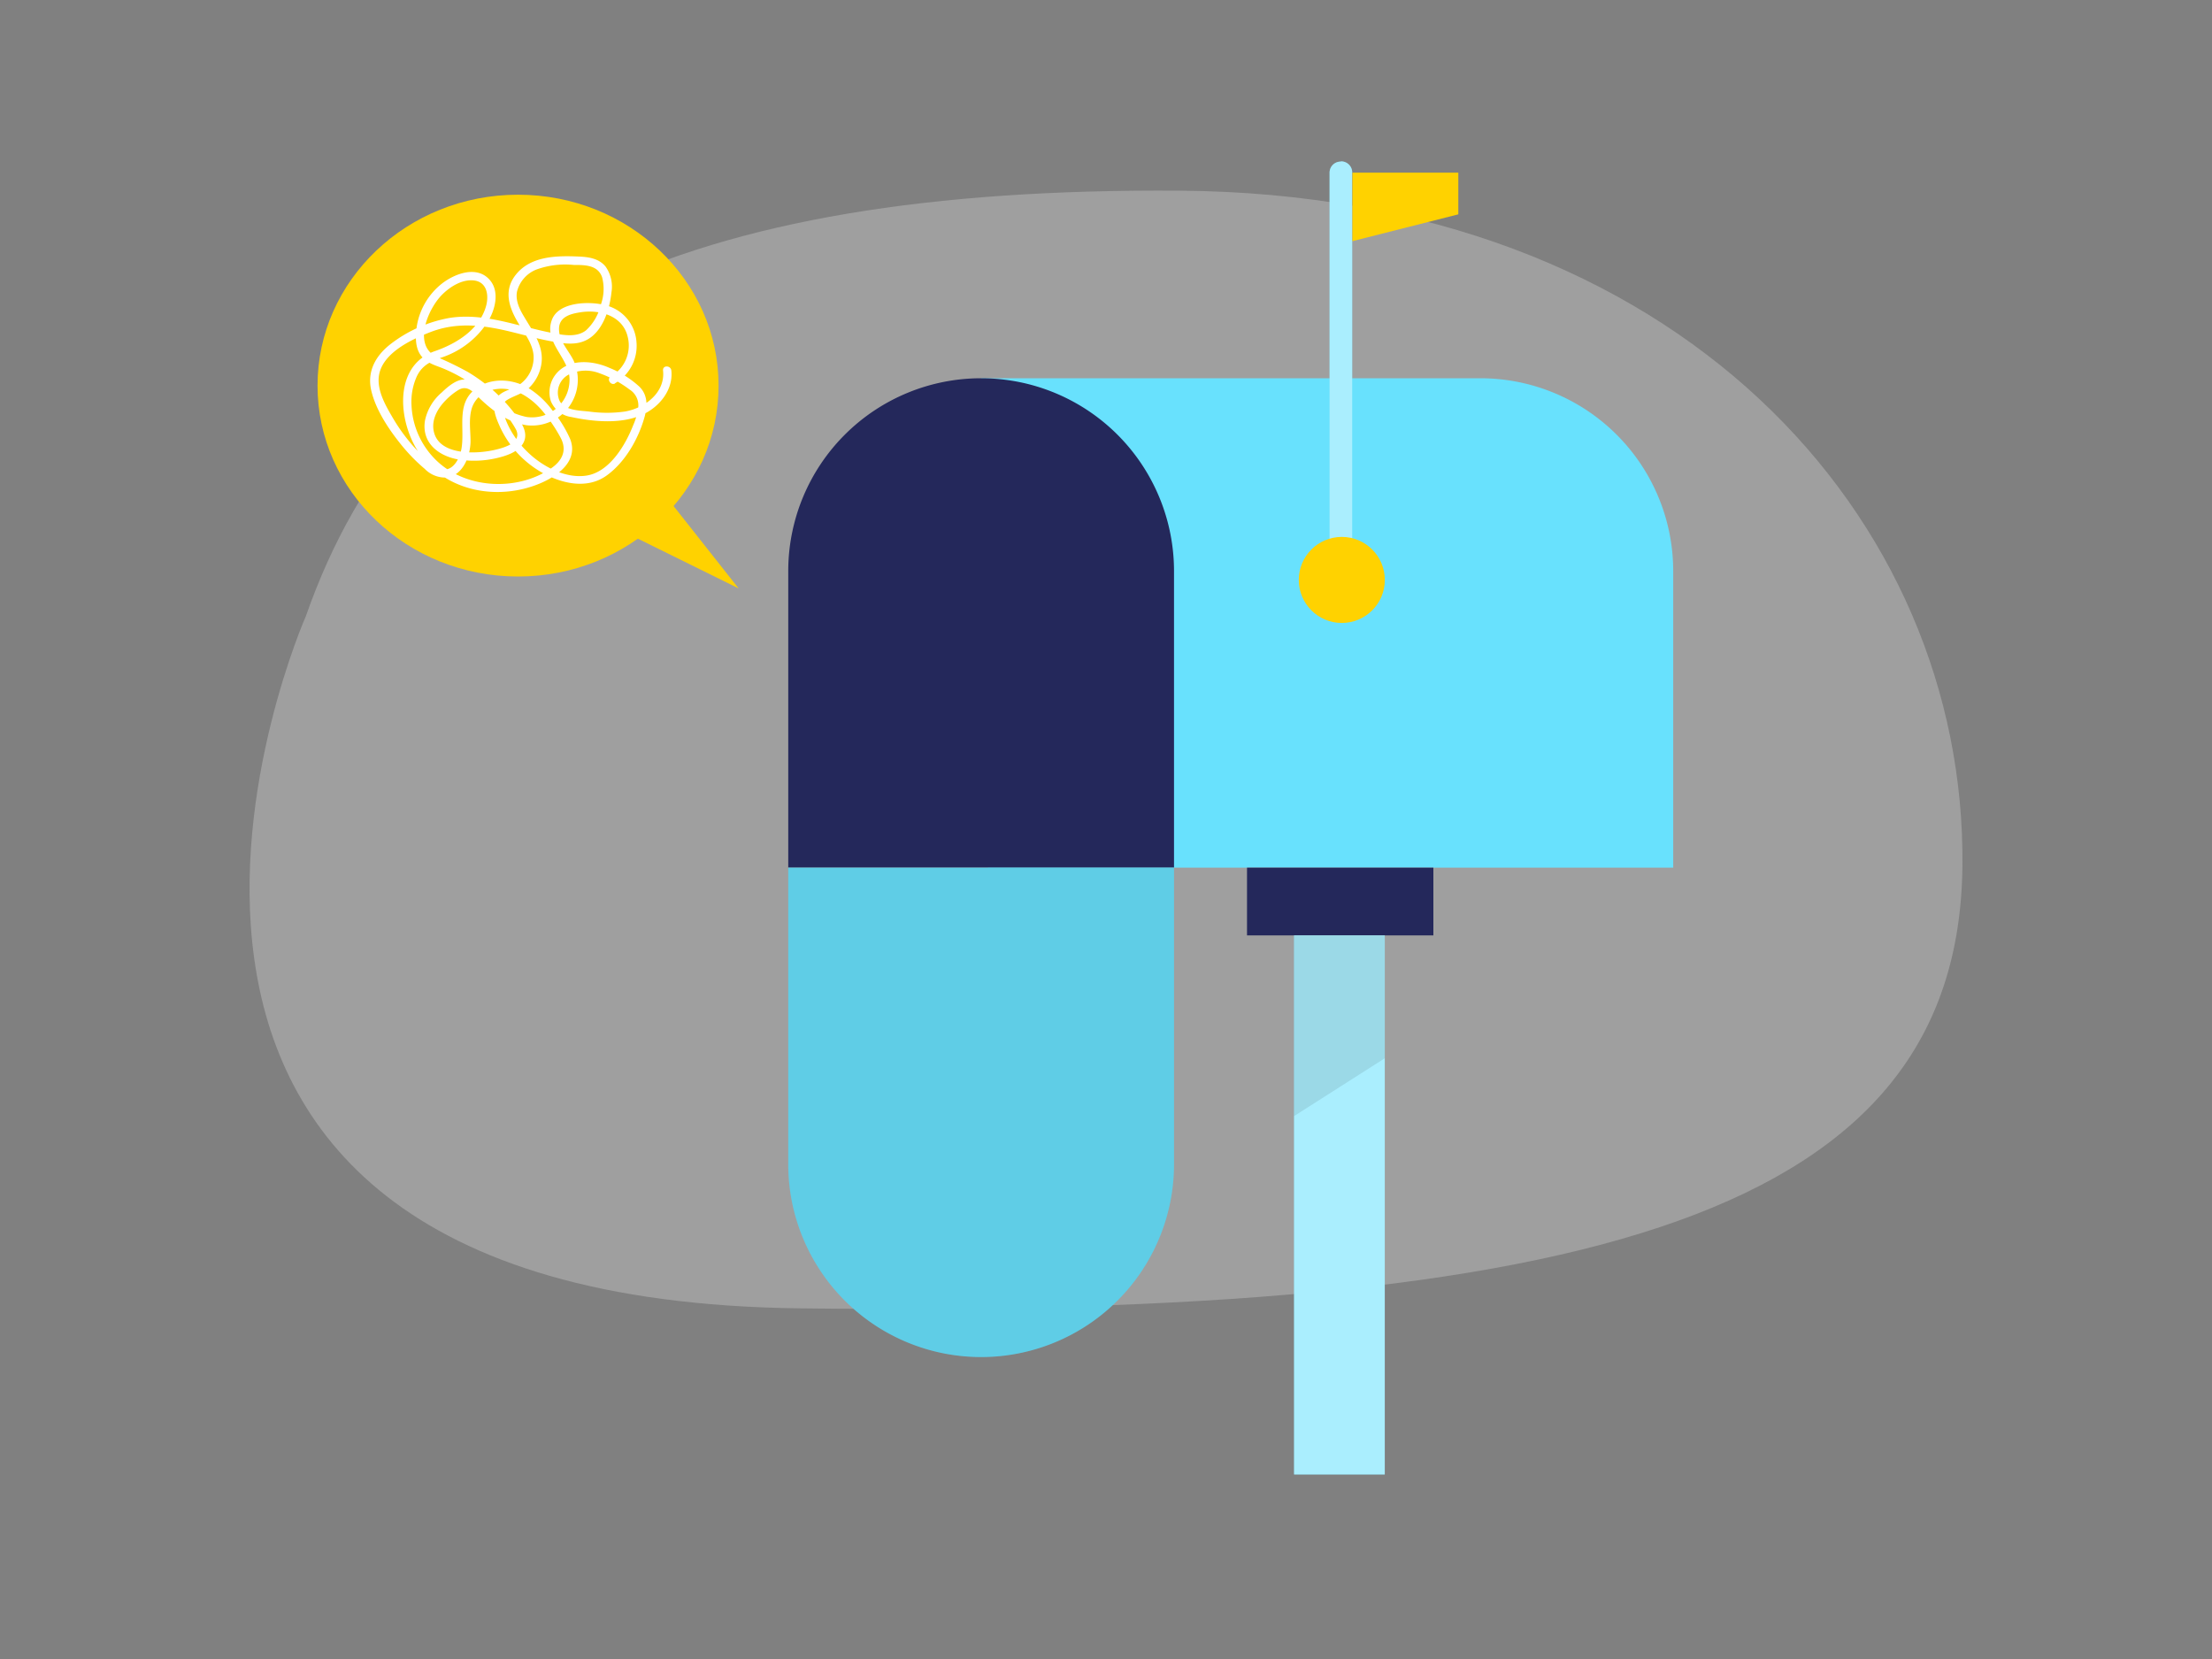 <svg id="Layer_1" data-name="Layer 1" xmlns="http://www.w3.org/2000/svg" viewBox="0 0 400 300"><rect x="0" y="0" width="400" height="300" fill="#808080" stroke="none"/><path d="M55.31,111.42S.66,234.86,144.55,236.59s209.67-17.23,210.32-80S303.7,35.13,213.37,34.48,74.19,57.45,55.31,111.42Z" fill="#e6e6e6" opacity="0.3"/><path d="M267.69,68.4H177.42l1.24,88.5H302.57V103.28A34.88,34.88,0,0,0,267.69,68.4Z" fill="#68e1fd"/><path d="M177.42,68.4h0a34.88,34.88,0,0,1,34.88,34.88V156.9a0,0,0,0,1,0,0H142.54a0,0,0,0,1,0,0V103.28A34.88,34.88,0,0,1,177.42,68.4Z" fill="#24285b"/><path d="M177.42,156.9h0a34.88,34.88,0,0,1,34.88,34.88V245.4a0,0,0,0,1,0,0H142.54a0,0,0,0,1,0,0V191.78A34.88,34.88,0,0,1,177.42,156.9Z" transform="translate(354.84 402.3) rotate(180)" fill="#68e1fd"/><path d="M177.42,156.9h0a34.88,34.88,0,0,1,34.88,34.88V245.4a0,0,0,0,1,0,0H142.54a0,0,0,0,1,0,0V191.78A34.88,34.88,0,0,1,177.42,156.9Z" transform="translate(354.84 402.3) rotate(180)" opacity="0.09"/><path d="M242.52,29.18h0a2,2,0,0,1,2,2v73.65a0,0,0,0,1,0,0h-4.09a0,0,0,0,1,0,0V31.22a2,2,0,0,1,2-2Z" fill="#68e1fd"/><path d="M242.52,29.18h0a2,2,0,0,1,2,2v73.65a0,0,0,0,1,0,0h-4.09a0,0,0,0,1,0,0V31.22a2,2,0,0,1,2-2Z" fill="#fff" opacity="0.44"/><circle cx="242.64" cy="104.87" r="7.78" fill="#ffd200"/><polygon points="244.56 31.22 263.71 31.22 263.71 38.76 244.56 43.61 244.56 31.22" fill="#ffd200"/><rect x="225.5" y="156.9" width="33.7" height="12.25" fill="#24285b"/><rect x="234.01" y="169.15" width="16.4" height="97.48" fill="#68e1fd"/><rect x="234.01" y="169.15" width="16.4" height="97.48" fill="#fff" opacity="0.44"/><polygon points="234.01 169.15 234.01 201.82 250.41 191.37 250.41 169.15 234.01 169.15" opacity="0.09"/><ellipse cx="93.68" cy="69.73" rx="36.26" ry="34.52" fill="#ffd200"/><polygon points="110.83 95.18 133.56 106.4 116.9 85.3 110.83 95.18" fill="#ffd200"/><path d="M111.16,69.34a7.81,7.81,0,0,0,3.94-7.43,7.37,7.37,0,0,0-5.71-6.74c-2.8-.72-8.34-.62-9.58,2.64-1.57,4.1,3.2,6.92,3.18,10.82a6.79,6.79,0,0,1-7.77,6.77,13,13,0,0,1-6.1-3.14c-1.36-1.15-2.61-3.06-4.41-3.55S81.11,69.8,79.85,71a9.08,9.08,0,0,0-3,5.05c-.67,4.12,2.6,6.53,6.3,7.08a18,18,0,0,0,6.66-.29c1.63-.38,3.61-1,4.63-2.42,1.13-1.62.3-3.33-.73-4.76A30.74,30.74,0,0,0,89.63,71a31.56,31.56,0,0,0-5-3.72A59.26,59.26,0,0,0,79,64.55c-4.44-2.08-1.62-8.7.94-11.26,1.44-1.44,3.61-2.81,5.73-2.58,2.4.26,2.76,2.68,2.23,4.62-1.17,4.23-5.34,6.81-9.22,8.15C70.76,66.2,72.06,77,76.14,82.4c4.92,6.57,14,8.12,21.41,5.06,3.24-1.35,7.12-4.06,5.55-8.08a22.25,22.25,0,0,0-3.25-5.22,15.65,15.65,0,0,0-4.32-4c-2.81-1.67-6.68-1.92-9.42.06-3.6,2.62-2.11,6.86-2.61,10.59-.22,1.62-1.16,3.93-3,4.1-1.21.11-2.25-.82-3.09-1.57a34.67,34.67,0,0,1-2.52-2.48,32.79,32.79,0,0,1-4-5.54c-1.17-2-2.53-4.42-2.42-6.84.21-4.46,5.83-7.06,9.4-8.44,4.78-1.85,9.56-1.25,14.42-.07,2.35.57,4.68,1.22,7,1.67,2.06.39,4.43.88,6.44,0,3.18-1.36,4.51-5.61,4.84-8.77a6.29,6.29,0,0,0-1.06-4.66c-1.21-1.49-3.09-1.75-4.9-1.82-4-.17-8.75-.11-11.43,3.41-2.38,3.12-.85,6.46,1,9.36,1,1.58,2.2,3.27,2.31,5.21a6,6,0,0,1-2.67,5.26c-1.33.87-3.24,1-4.12,2.51s.1,3.7.78,5.19A18.26,18.26,0,0,0,98,85.45c3.53,2,8.16,3.09,11.7.54,3.37-2.43,5.74-6.62,6.85-10.56.56-2,.59-4-.92-5.5a17.86,17.86,0,0,0-5.43-3.41c-3.15-1.41-7.7-1.76-9.92,1.46a5.22,5.22,0,0,0-.66,4.58,4.7,4.7,0,0,0,3.69,2.85c4,.86,9,1.32,12.84-.41,3.09-1.39,5.63-4.51,5.25-8-.1-.95-1.6-1-1.5,0,.44,4-3.3,6.81-6.91,7.42a23.37,23.37,0,0,1-6.47,0c-1.71-.19-4.39-.17-5.33-1.93a3.69,3.69,0,0,1,1.66-4.76,6.92,6.92,0,0,1,5.57-.23,20.28,20.28,0,0,1,5.41,2.93,3.39,3.39,0,0,1,1.6,3.11,11.82,11.82,0,0,1-.94,3.38c-1.39,3.55-4.22,8.35-8.31,9.06-3.78.66-8-1.58-10.62-4.09a16.87,16.87,0,0,1-3.22-4.11,15,15,0,0,1-1.1-2.46c-.39-1.12-.68-2.27.47-3,1.39-.85,2.89-1.11,4.09-2.32a7.55,7.55,0,0,0,2.07-4c.59-3.31-1.43-5.9-3-8.57-.86-1.4-1.69-3-1.38-4.69a5.82,5.82,0,0,1,3.51-4,15.34,15.34,0,0,1,6.76-.83c2,0,4.35,0,5.12,2.23a8.29,8.29,0,0,1-.25,5A9.06,9.06,0,0,1,106,59.71c-1.81,1.46-4.51.82-6.59.41s-4.12-1-6.17-1.46c-3.93-1-8-1.81-12-1.16a24.5,24.5,0,0,0-10.48,4.62c-2.74,2.07-4.44,4.95-3.63,8.47s3.17,7.06,5.46,9.88a31.76,31.76,0,0,0,4.21,4.31,5.14,5.14,0,0,0,4.13,1.56c2.88-.52,4.11-3.93,4.16-6.5,0-2-.35-4,.2-5.93a4.91,4.91,0,0,1,3.53-3.36c3.7-1,7,1.09,9.32,3.82a28,28,0,0,1,3.23,4.77c1.22,2.28.31,4.16-1.7,5.54-6.25,4.3-15.87,3.74-21.16-1.82a14.75,14.75,0,0,1-4.1-9.63,11.15,11.15,0,0,1,1-5.25c1-2,2.56-2.67,4.56-3.37a15.87,15.87,0,0,0,8.15-6.29c1.41-2.16,2.33-5.62.39-7.76-2.32-2.58-6.27-1.08-8.58.71a12.35,12.35,0,0,0-4.6,8c-.22,1.61-.25,3.55.73,4.94S78.54,66,80,66.57a29.09,29.09,0,0,1,9.76,6.59,17.36,17.36,0,0,1,3.58,4.57c1.07,2.36-2.22,3.24-3.86,3.62-3.24.76-9.93,1.07-11-3.18-.55-2.15.6-4.24,2.06-5.73a11.74,11.74,0,0,1,2.36-1.92c1.3-.76,2.23-.08,3.16.85,2.56,2.55,5.51,5,9.21,5.53a8.28,8.28,0,0,0,8.44-11.73c-.88-1.79-2.54-3.42-2.62-5.51-.1-2.35,2-2.91,3.94-3.2,3.42-.52,7.53.62,8.46,4.37a6.43,6.43,0,0,1-3,7.22c-.85.44-.1,1.74.76,1.29Z" fill="#fff"/></svg>